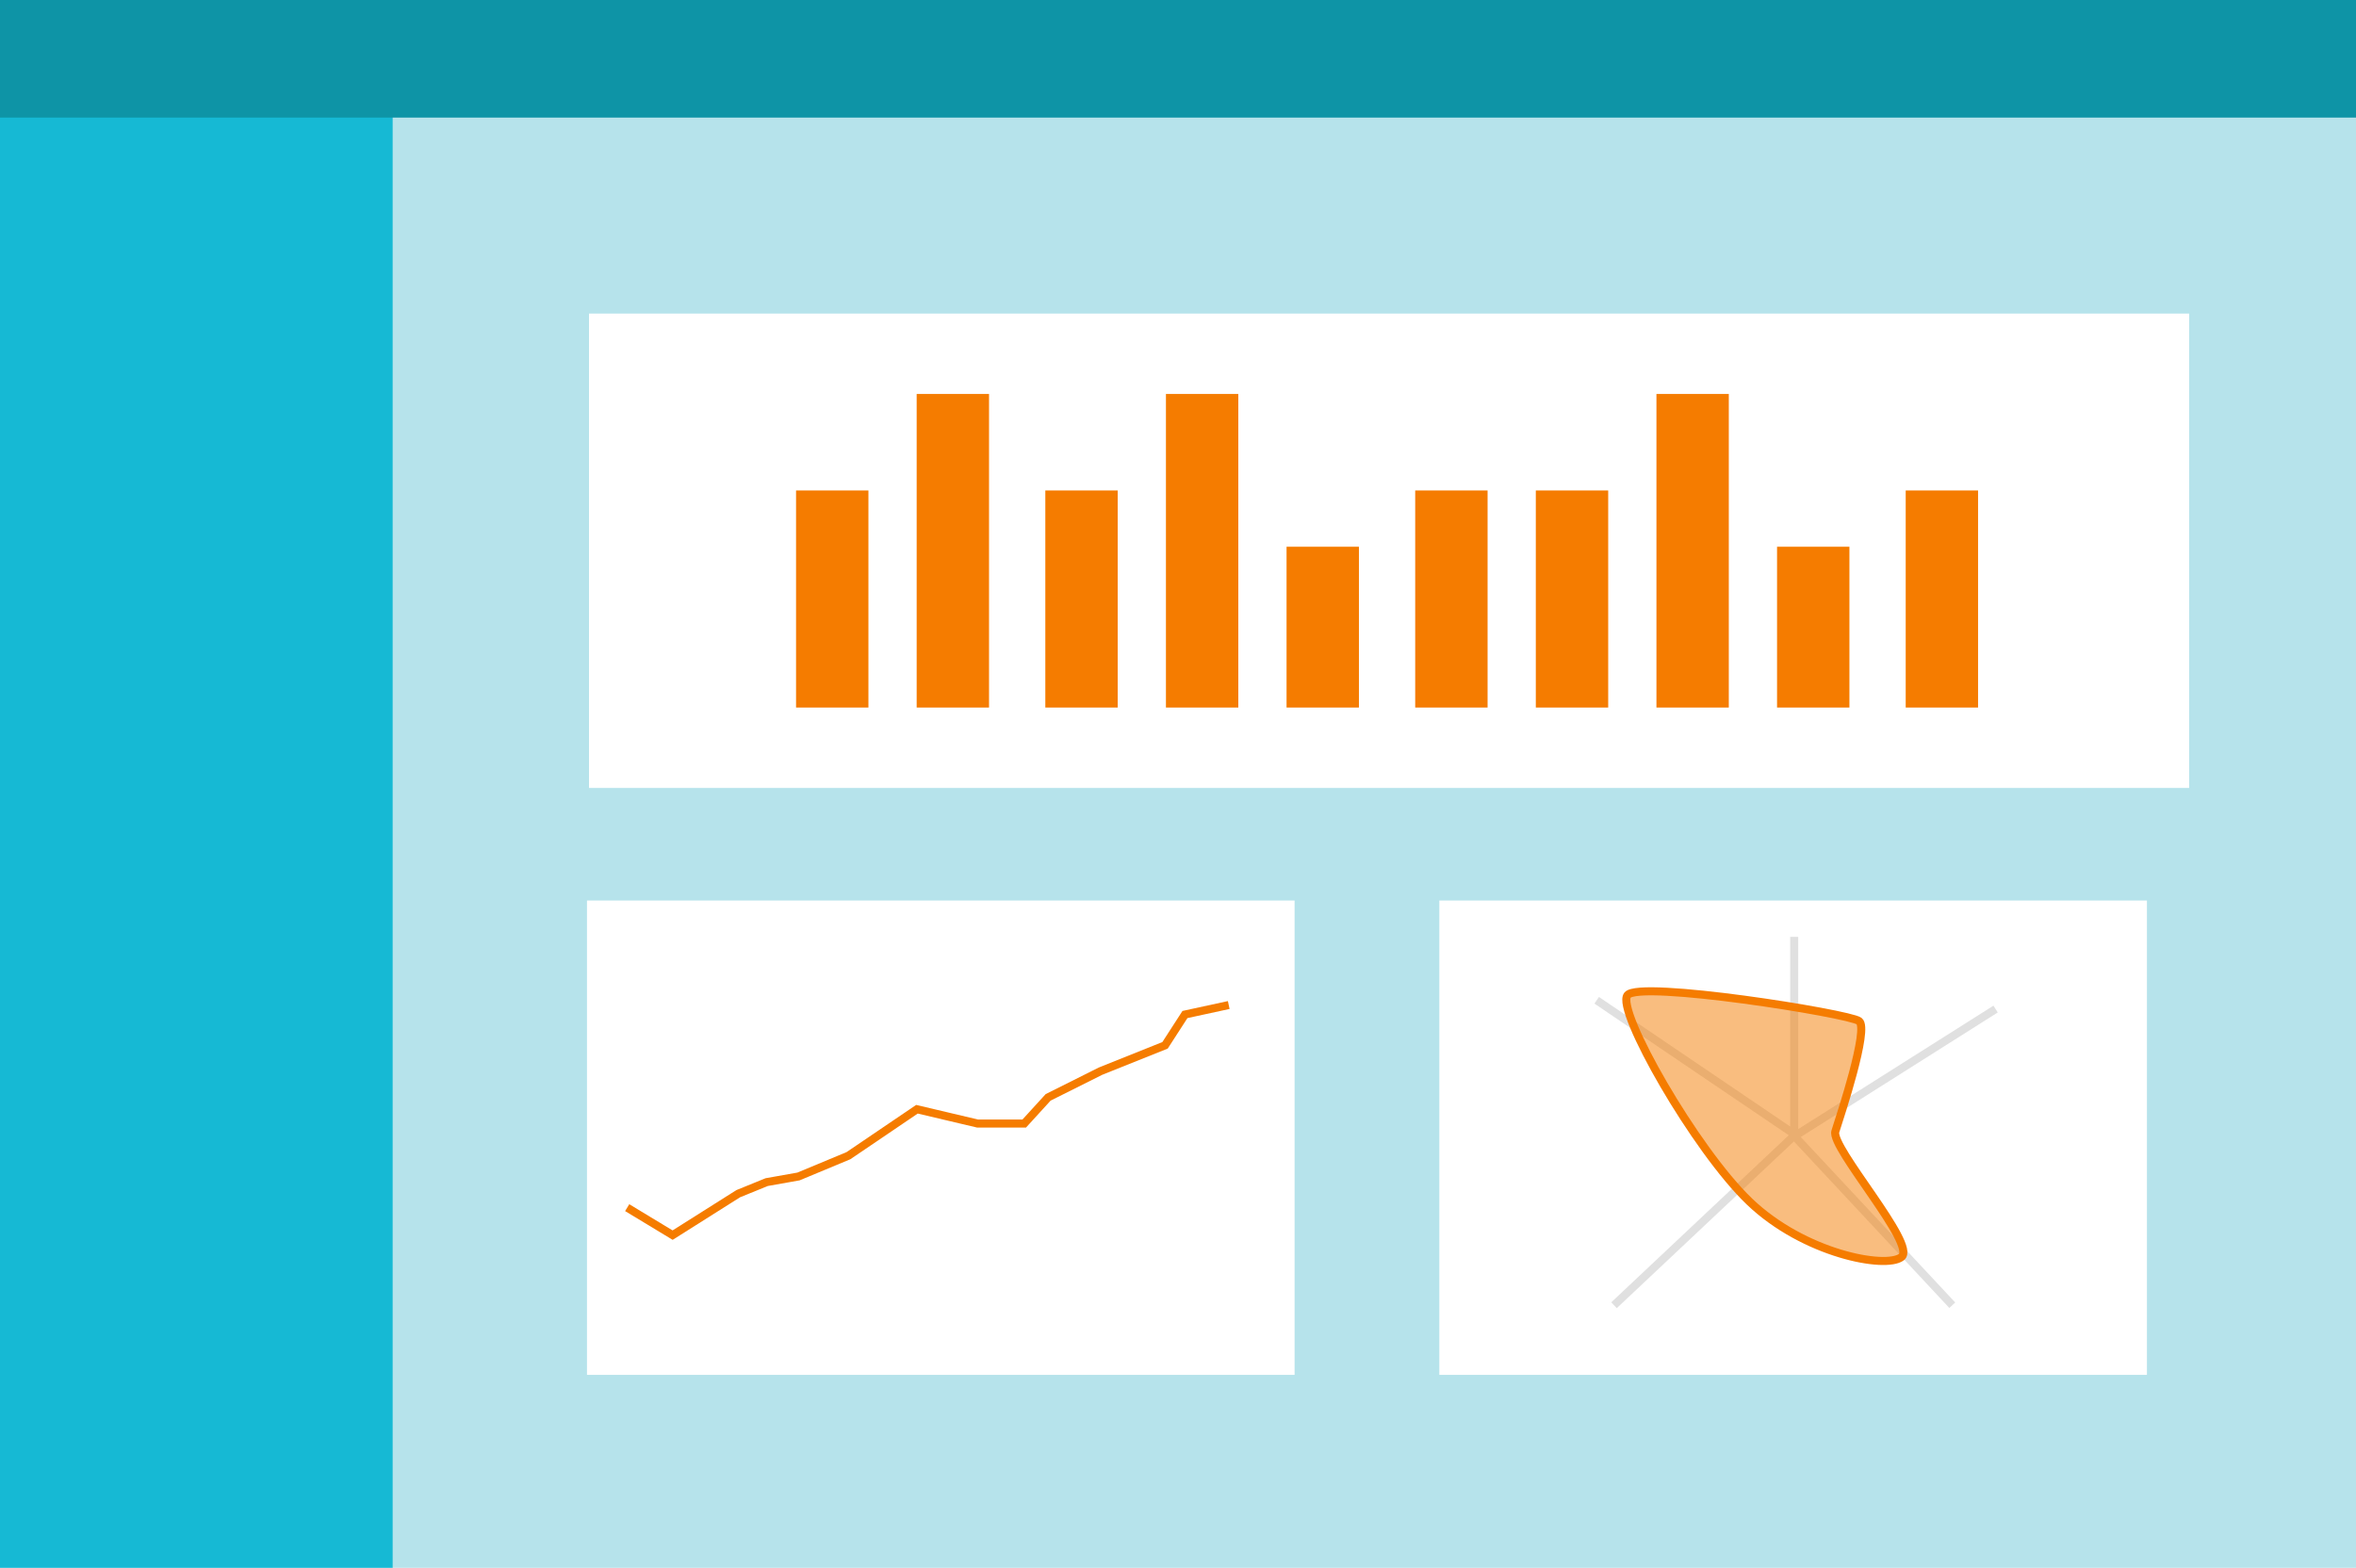 <?xml version="1.0" encoding="UTF-8" standalone="no"?>
<svg width="293px" height="195px" viewBox="0 0 293 195" version="1.1" xmlns="http://www.w3.org/2000/svg" xmlns:xlink="http://www.w3.org/1999/xlink">
    <!-- Generator: Sketch 46.2 (44496) - http://www.bohemiancoding.com/sketch -->
    <title>charts</title>
    <desc>Created with Sketch.</desc>
    <defs></defs>
    <g id="thumbnails" stroke="none" stroke-width="1" fill="none" fill-rule="evenodd">
        <g id="Desktop" transform="translate(-1162, -582)">
            <g id="charts" transform="translate(1162, 582)">
                <g id="Group-2">
                    <g id="card-grid">
                        <g id="application-frame">
                            <rect id="Rectangle" fill="#B6E3EB" fill-rule="evenodd" x="0" y="0" width="293" height="195"></rect>
                            <rect id="Rectangle-Copy" fill="#16B9D4" fill-rule="evenodd" x="0" y="0" width="48.833" height="195"></rect>
                            <rect id="Rectangle-Copy-2" fill="#0E94A6" fill-rule="evenodd" x="0" y="0" width="293" height="14.625"></rect>
                            <g id="overlay-/-hidden"></g>
                        </g>
                        <g id="box-/-content" transform="translate(73.25, 39)" fill="#FFFFFF">
                            <rect id="Rectangle" x="0" y="0" width="199" height="59"></rect>
                        </g>
                        <g id="box-/-content" transform="translate(73, 112)" fill="#FFFFFF">
                            <rect id="Rectangle" x="0" y="0" width="88" height="59"></rect>
                        </g>
                        <g id="box-/-content" transform="translate(179, 112)" fill="#FFFFFF">
                            <rect id="Rectangle" x="0" y="0" width="88" height="59"></rect>
                        </g>
                    </g>
                    <rect id="Rectangle-2" fill="#F57C00" x="99" y="61" width="9" height="27"></rect>
                    <rect id="Rectangle-2-Copy-3" fill="#F57C00" x="145" y="49" width="9" height="39"></rect>
                    <rect id="Rectangle-2-Copy-6" fill="#F57C00" x="206" y="49" width="9" height="39"></rect>
                    <rect id="Rectangle-2-Copy" fill="#F57C00" x="114" y="49" width="9" height="39"></rect>
                    <rect id="Rectangle-2-Copy-4" fill="#F57C00" x="160" y="68" width="9" height="20"></rect>
                    <rect id="Rectangle-2-Copy-7" fill="#F57C00" x="221" y="68" width="9" height="20"></rect>
                    <rect id="Rectangle-2-Copy-2" fill="#F57C00" x="130" y="61" width="9" height="27"></rect>
                    <rect id="Rectangle-2-Copy-8" fill="#F57C00" x="191" y="61" width="9" height="27"></rect>
                    <rect id="Rectangle-2-Copy-5" fill="#F57C00" x="176" y="61" width="9" height="27"></rect>
                    <rect id="Rectangle-2-Copy-9" fill="#F57C00" x="237" y="61" width="9" height="27"></rect>
                    <path d="" id="Path-2" stroke="#979797"></path>
                    <polyline id="Path-3" stroke="#F57C00" points="78 150.202 83.65 153.62 91.811 148.464 95.347 147.026 99.301 146.325 105.509 143.742 114.036 137.962 121.568 139.74 127.378 139.74 130.347 136.487 136.858 133.229 144.89 130.012 147.364 126.182 152.809 125"></polyline>
                    <polyline id="Path-4" stroke="#E0E0E0" points="200.725 162.339 223.117 141.258 242.792 162.339"></polyline>
                    <path d="M223.134,140.824 L223.134,116.52" id="Path-5" stroke="#E0E0E0"></path>
                    <path d="M223.472,141.126 L248.18,125.501" id="Path-6" stroke="#E0E0E0"></path>
                    <path d="M223.277,141.15 L198.569,124.409" id="Path-7" stroke="#E0E0E0"></path>
                    <path d="M217.583,149.457 C224.353,155.931 234.459,157.852 236.464,156.354 C238.468,154.855 227.621,142.715 228.251,140.724 C228.882,138.733 232.472,127.947 231.203,126.997 C229.935,126.048 203.859,121.895 202.398,123.777 C200.938,125.66 210.814,142.983 217.583,149.457 Z" id="Path-8" stroke="#F57C00" fill-opacity="0.5" fill="#F57C00"></path>
                </g>
            </g>
        </g>
    </g>
</svg>